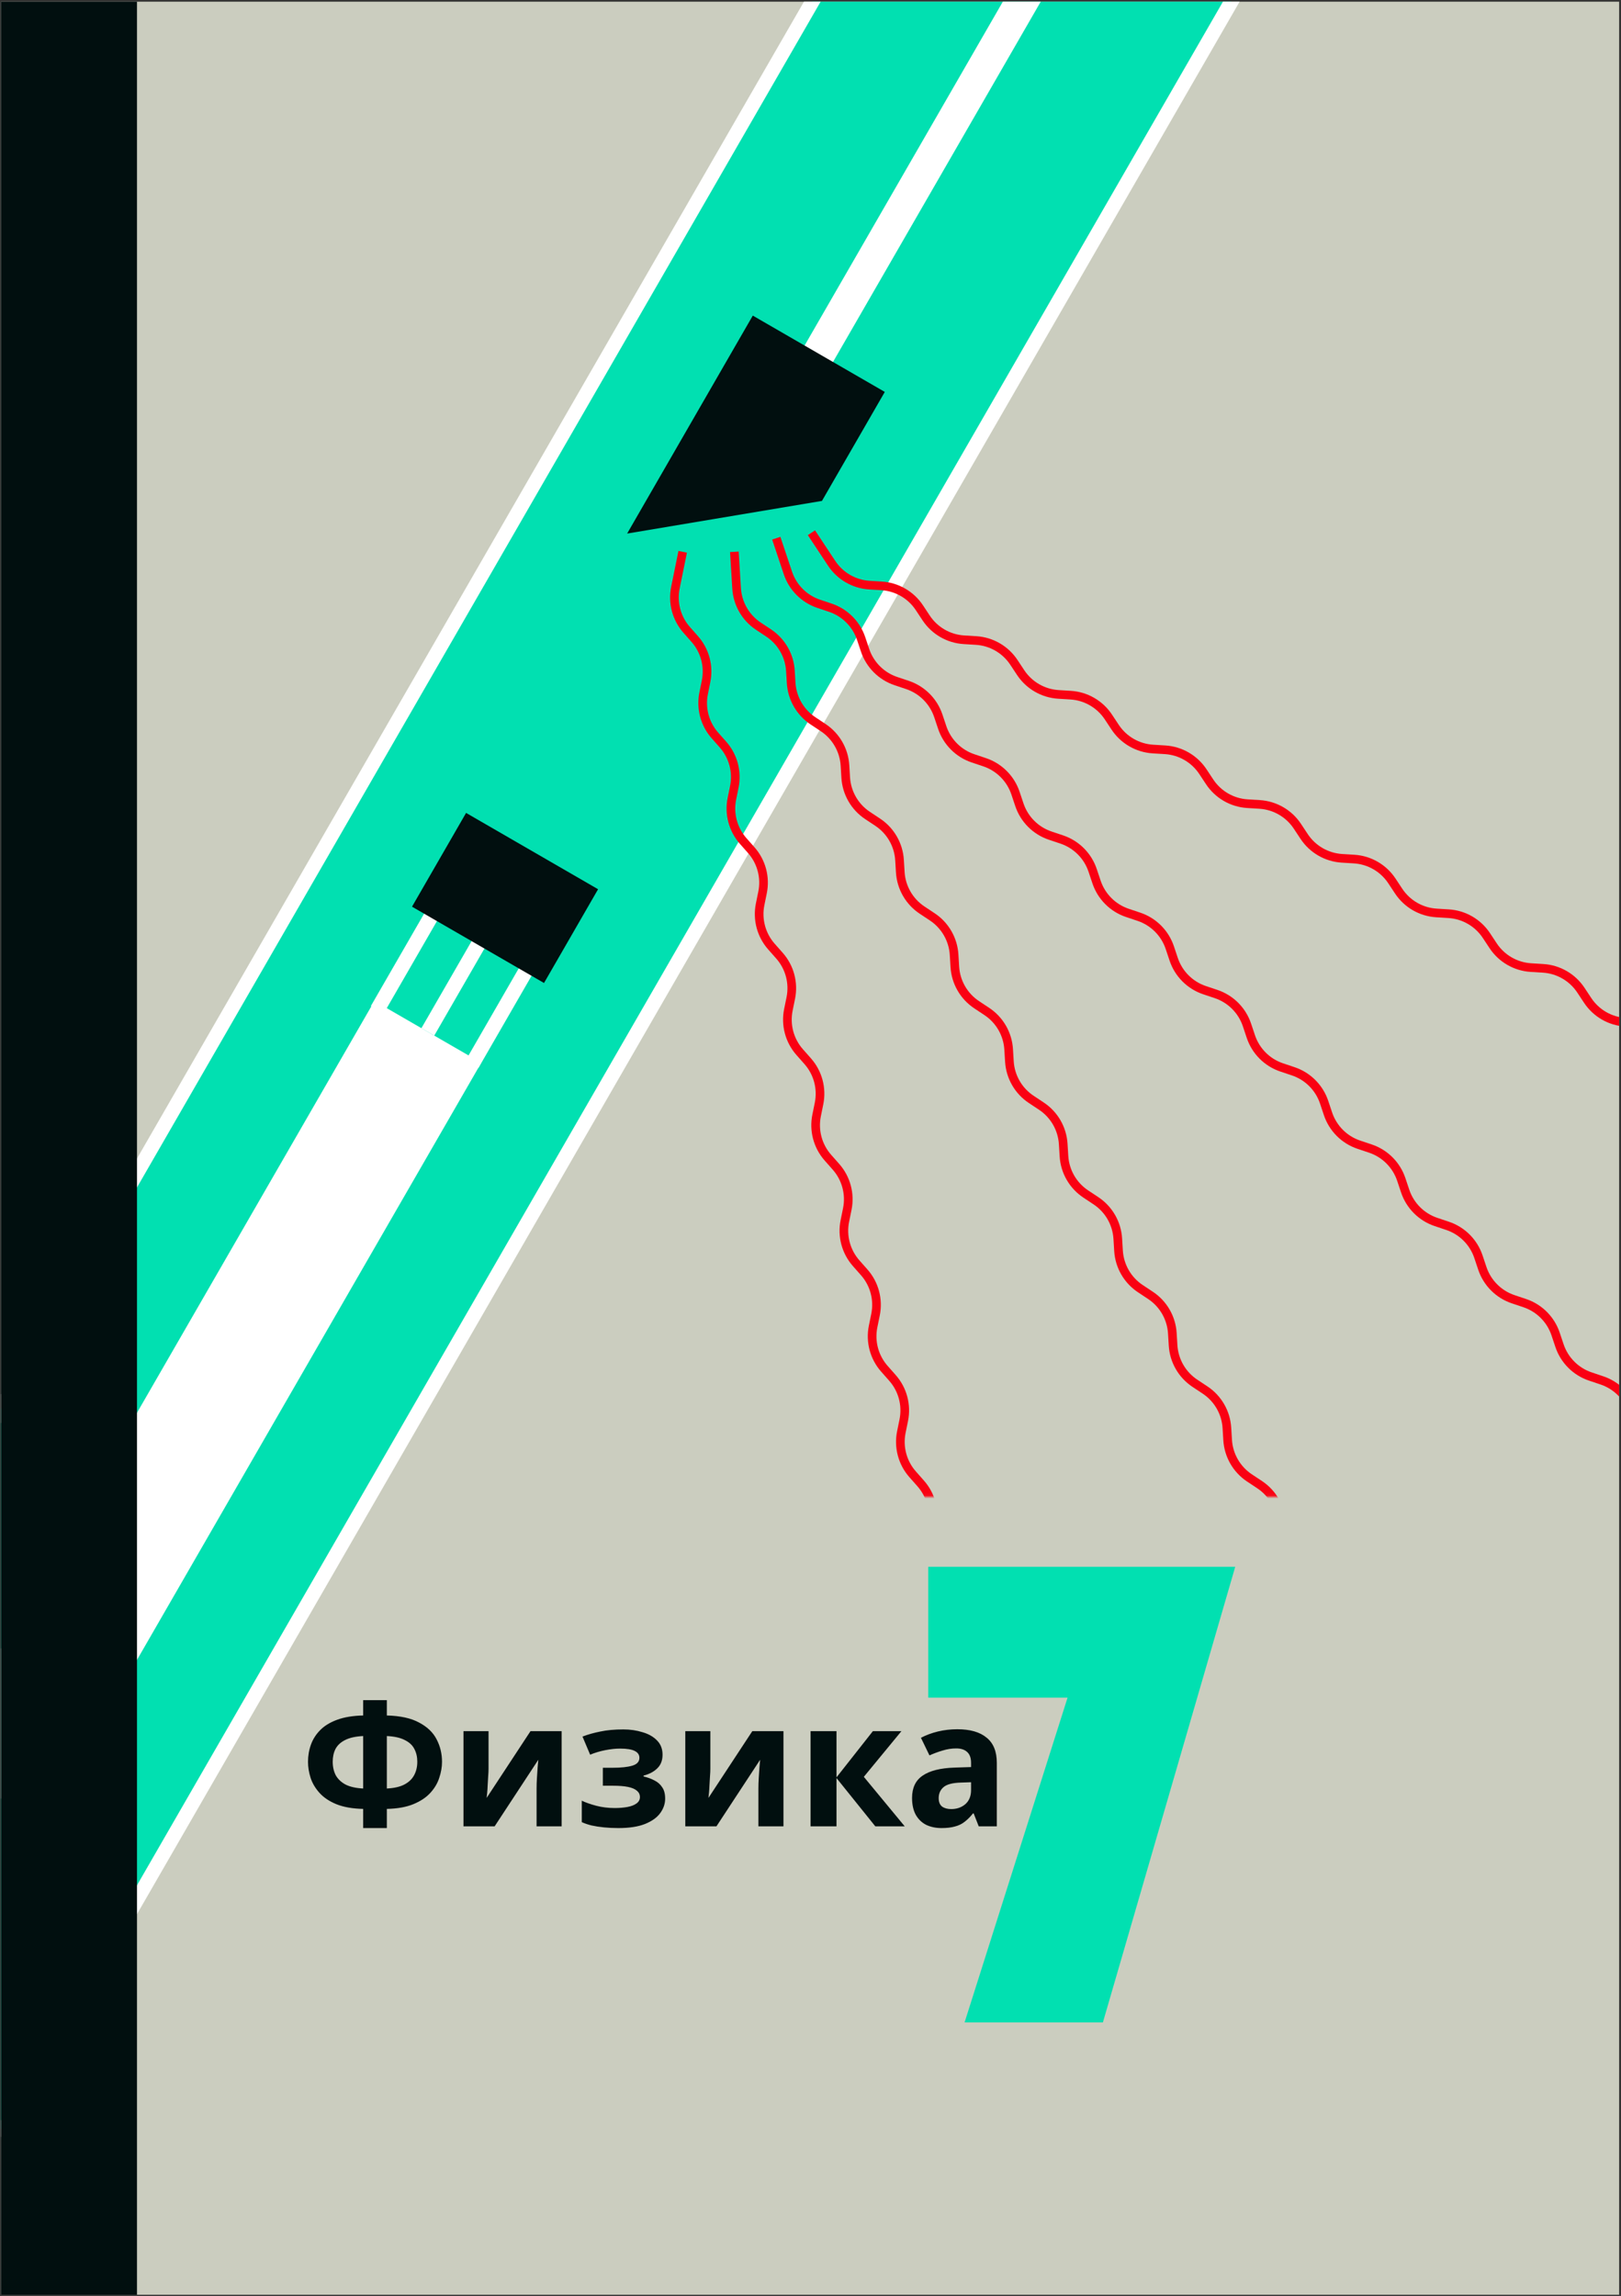 <svg width="562" height="796" viewBox="0 0 562 796" fill="none" xmlns="http://www.w3.org/2000/svg">
<rect x="0" y="0" width="562" height="796" fill="#333333" stroke="none"/>
<g clip-path="url(#clip0_823_1162)">
<path d="M561.352 0.583L0.352 0.583L0.352 795.583L561.352 795.583L561.352 0.583Z" fill="#CBCDBF"/>
<path d="M492.588 -113.382L383.642 -176.371L-107.526 675.55L1.421 738.539L492.588 -113.382Z" fill="#01E0B1" stroke="white" stroke-width="5"/>
<path d="M441.861 -139.985L432.01 -145.68L255.21 160.977L265.06 166.672L441.861 -139.985Z" fill="white"/>
<path d="M150.555 359.04L146.102 356.465L165.58 322.68L170.033 325.255L150.555 359.04Z" fill="white"/>
<path d="M133.033 351.354L128.581 348.78L148.059 314.995L152.512 317.569L133.033 351.354Z" fill="white"/>
<path d="M165.834 370.331L161.381 367.757L182.002 331.99L186.455 334.564L165.834 370.331Z" fill="white"/>
<path d="M166.85 368.461L129.807 347.044L-22.106 610.533L14.938 631.95L166.85 368.461Z" fill="white"/>
<path d="M188.611 340.803L142.845 314.344L161.589 281.834L207.354 308.294L188.611 340.803Z" fill="#010F0F"/>
<path d="M217.425 184.987L284.973 173.663L306.757 135.879L260.993 109.419L217.425 184.987Z" fill="#010F0F"/>
<path d="M134.117 589.434L134.117 594.752C138.824 594.873 142.565 595.699 145.341 597.229C148.157 598.72 150.168 600.654 151.375 603.03C152.623 605.407 153.246 608.005 153.246 610.825C153.246 612.638 152.924 614.492 152.281 616.385C151.677 618.278 150.631 620.03 149.143 621.642C147.694 623.213 145.744 624.502 143.289 625.509C140.835 626.517 137.778 627.061 134.117 627.141L134.117 633.788L125.911 633.788L125.911 627.141C122.21 627.061 119.112 626.517 116.618 625.509C114.164 624.502 112.213 623.193 110.765 621.582C109.316 619.97 108.291 618.238 107.687 616.385C107.084 614.492 106.782 612.638 106.782 610.825C106.782 608.73 107.124 606.736 107.808 604.843C108.491 602.95 109.578 601.258 111.066 599.767C112.555 598.276 114.526 597.089 116.98 596.202C119.434 595.315 122.411 594.832 125.911 594.752L125.911 589.434L134.117 589.434ZM125.911 601.882C123.296 602.003 121.204 602.467 119.635 603.272C118.107 604.038 117 605.065 116.316 606.354C115.672 607.643 115.351 609.114 115.351 610.765C115.351 612.578 115.713 614.169 116.437 615.539C117.202 616.868 118.348 617.936 119.876 618.741C121.445 619.507 123.456 619.95 125.911 620.071L125.911 601.882ZM134.117 620.071C136.572 619.95 138.563 619.507 140.091 618.741C141.66 617.936 142.807 616.868 143.531 615.539C144.295 614.169 144.677 612.578 144.677 610.765C144.677 609.114 144.335 607.643 143.651 606.354C143.007 605.065 141.902 604.038 140.333 603.272C138.804 602.467 136.732 602.003 134.117 601.882L134.117 620.071ZM169.379 613.243C169.379 613.927 169.339 614.773 169.259 615.78C169.218 616.788 169.158 617.815 169.078 618.862C169.037 619.909 168.977 620.837 168.896 621.642C168.815 622.447 168.755 623.012 168.715 623.334L183.922 600.19L194.723 600.19L194.723 633.184L186.034 633.184L186.034 620.01C186.034 618.923 186.073 617.734 186.154 616.445C186.235 615.116 186.315 613.887 186.396 612.759C186.517 611.591 186.597 610.705 186.637 610.1L171.49 633.184L160.69 633.184L160.69 600.19L169.379 600.19L169.379 613.243ZM216.128 599.586C218.501 599.586 220.714 599.908 222.766 600.553C224.858 601.157 226.527 602.104 227.774 603.393C229.061 604.682 229.705 606.334 229.705 608.348C229.705 610.322 229.102 611.893 227.895 613.061C226.729 614.229 225.139 615.075 223.128 615.599L223.128 615.901C224.535 616.223 225.803 616.687 226.929 617.291C228.056 617.855 228.94 618.64 229.584 619.648C230.268 620.615 230.61 621.924 230.61 623.576C230.61 625.388 230.027 627.08 228.86 628.652C227.734 630.182 225.964 631.431 223.55 632.398C221.177 633.324 218.119 633.788 214.378 633.788C212.608 633.788 210.938 633.708 209.37 633.546C207.801 633.385 206.372 633.164 205.085 632.881C203.798 632.56 202.672 632.176 201.706 631.733L201.706 624.301C203.074 624.946 204.743 625.529 206.714 626.053C208.726 626.577 210.858 626.839 213.111 626.839C214.76 626.839 216.229 626.718 217.516 626.476C218.843 626.234 219.889 625.831 220.654 625.268C221.458 624.704 221.861 623.958 221.861 623.032C221.861 622.145 221.518 621.42 220.835 620.856C220.151 620.252 219.125 619.809 217.757 619.527C216.389 619.245 214.639 619.104 212.507 619.104L209.007 619.104L209.007 612.88L212.326 612.88C215.303 612.88 217.596 612.638 219.205 612.155C220.855 611.671 221.679 610.765 221.679 609.436C221.679 608.389 221.156 607.603 220.111 607.079C219.065 606.515 217.355 606.233 214.981 606.233C213.413 606.233 211.703 606.414 209.852 606.777C208.001 607.139 206.252 607.663 204.602 608.348L201.947 602.063C203.838 601.338 205.91 600.754 208.163 600.311C210.415 599.828 213.07 599.586 216.128 599.586ZM246.281 613.243C246.281 613.927 246.24 614.773 246.16 615.78C246.119 616.788 246.059 617.815 245.979 618.862C245.938 619.909 245.878 620.837 245.798 621.642C245.718 622.447 245.657 623.012 245.617 623.334L260.823 600.19L271.625 600.19L271.625 633.184L262.935 633.184L262.935 620.01C262.935 618.923 262.976 617.734 263.056 616.445C263.136 615.116 263.217 613.887 263.297 612.759C263.418 611.591 263.498 610.705 263.539 610.1L248.393 633.184L237.591 633.184L237.591 600.19L246.281 600.19L246.281 613.243ZM302.625 600.19L312.521 600.19L299.487 616.022L313.667 633.184L303.47 633.184L290.013 616.445L290.013 633.184L281.022 633.184L281.022 600.19L290.013 600.19L290.013 616.203L302.625 600.19ZM331.899 599.525C336.324 599.525 339.704 600.492 342.037 602.426C344.41 604.319 345.597 607.24 345.597 611.188L345.597 633.184L339.322 633.184L337.572 628.712L337.33 628.712C336.404 629.88 335.439 630.847 334.434 631.613C333.468 632.378 332.342 632.922 331.055 633.244C329.807 633.607 328.258 633.788 326.408 633.788C324.477 633.788 322.727 633.425 321.158 632.7C319.629 631.934 318.422 630.786 317.538 629.256C316.653 627.685 316.21 625.71 316.21 623.334C316.21 619.829 317.437 617.251 319.891 615.599C322.345 613.907 326.025 612.981 330.934 612.82L336.667 612.638L336.667 611.188C336.667 609.455 336.204 608.186 335.279 607.381C334.393 606.576 333.146 606.173 331.537 606.173C329.928 606.173 328.359 606.414 326.831 606.898C325.301 607.34 323.773 607.905 322.245 608.59L319.288 602.486C321.058 601.56 323.008 600.835 325.141 600.311C327.313 599.787 329.566 599.525 331.899 599.525ZM333.167 618.016C330.27 618.097 328.258 618.621 327.132 619.587C326.006 620.554 325.443 621.823 325.443 623.394C325.443 624.764 325.844 625.751 326.65 626.355C327.454 626.919 328.5 627.201 329.787 627.201C331.718 627.201 333.348 626.638 334.675 625.509C336.003 624.341 336.667 622.71 336.667 620.615L336.667 617.895L333.167 618.016Z" fill="#010F0F"/>
<path d="M428.248 543.211L382.373 701.165L334.417 701.165L370.124 588.571L321.821 588.571L321.821 543.211L428.248 543.211Z" fill="#01E0B1"/>
<path d="M47.495 0.583L0.352 0.583L0.352 795.583L47.495 795.583L47.495 0.583Z" fill="#010F0F"/>
<path d="M805.541 487.78L792.889 487.004C787.572 486.677 782.716 483.87 779.776 479.422L777.448 475.901C774.507 471.453 769.651 468.645 764.334 468.32L760.125 468.061C754.808 467.735 749.952 464.928 747.012 460.48L744.684 456.958C741.743 452.51 736.888 449.703 731.571 449.377L727.361 449.119C722.044 448.792 717.189 445.985 714.248 441.537L711.92 438.016C708.979 433.568 704.124 430.76 698.807 430.434L694.598 430.176C689.281 429.85 684.425 427.043 681.485 422.595L679.157 419.073C676.216 414.625 671.36 411.818 666.043 411.491L661.834 411.234C656.517 410.907 651.662 408.1 648.721 403.652L646.393 400.131C643.453 395.683 638.597 392.875 633.28 392.549L629.07 392.29C623.753 391.965 618.898 389.158 615.958 384.71L613.629 381.188C610.689 376.74 605.833 373.933 600.517 373.606L596.307 373.348C590.99 373.022 586.134 370.215 583.194 365.767L580.866 362.246C577.925 357.798 573.069 354.99 567.752 354.664L563.543 354.405C558.227 354.08 553.371 351.272 550.43 346.824L548.102 343.303C545.162 338.855 540.306 336.048 534.989 335.721L530.78 335.463C525.462 335.136 520.608 332.329 517.667 327.881L515.339 324.36C512.398 319.912 507.542 317.104 502.226 316.779L498.016 316.52C492.699 316.194 487.843 313.387 484.903 308.939L482.575 305.417C479.635 300.969 474.779 298.162 469.461 297.836L465.253 297.578C459.936 297.251 455.08 294.444 452.139 289.996L449.811 286.475C446.871 282.027 442.015 279.219 436.698 278.893L432.489 278.635C427.172 278.309 422.317 275.502 419.376 271.054L417.048 267.532C414.107 263.084 409.252 260.277 403.935 259.95L399.726 259.693C394.408 259.366 389.553 256.559 386.613 252.111L384.285 248.59C381.344 244.142 376.488 241.334 371.171 241.008L366.962 240.75C361.645 240.424 356.789 237.617 353.848 233.169L351.52 229.647C348.58 225.199 343.725 222.392 338.407 222.065L334.198 221.807C328.881 221.481 324.026 218.674 321.085 214.226L318.757 210.705C315.816 206.257 310.961 203.449 305.644 203.123L301.435 202.864C296.118 202.539 291.262 199.731 288.322 195.283L281.324 184.698" stroke="#FA0012" stroke-width="3"/>
<path d="M697.156 615.209L685.135 611.18C680.083 609.487 676.119 605.516 674.428 600.458L673.089 596.453C671.399 591.394 667.434 587.424 662.382 585.731L658.384 584.39C653.332 582.698 649.367 578.727 647.677 573.669L646.338 569.664C644.647 564.606 640.682 560.636 635.632 558.943L631.632 557.602C626.581 555.909 622.616 551.939 620.925 546.88L619.587 542.876C617.895 537.817 613.932 533.847 608.88 532.154L604.881 530.813C599.829 529.12 595.865 525.15 594.174 520.091L592.835 516.087C591.145 511.028 587.18 507.058 582.128 505.364L578.129 504.025C573.078 502.331 569.113 498.361 567.422 493.303L566.084 489.297C564.393 484.239 560.428 480.269 555.377 478.576L551.378 477.235C546.327 475.542 542.362 471.572 540.671 466.513L539.333 462.509C537.641 457.45 533.678 453.48 528.626 451.787L524.627 450.446C519.575 448.753 515.611 444.783 513.92 439.724L512.581 435.72C510.891 430.661 506.926 426.692 501.874 424.998L497.875 423.658C492.824 421.964 488.859 417.994 487.168 412.936L485.829 408.931C484.139 403.873 480.174 399.902 475.123 398.209L471.124 396.869C466.073 395.176 462.108 391.205 460.417 386.147L459.079 382.142C457.388 377.083 453.423 373.113 448.372 371.42L444.373 370.079C439.321 368.387 435.356 364.416 433.666 359.357L432.327 355.353C430.636 350.294 426.672 346.325 421.62 344.631L417.621 343.291C412.569 341.597 408.605 337.627 406.914 332.569L405.576 328.564C403.885 323.506 399.92 319.536 394.869 317.843L390.87 316.502C385.819 314.809 381.854 310.839 380.163 305.78L378.825 301.776C377.134 296.717 373.169 292.746 368.117 291.053L364.119 289.713C359.067 288.02 355.102 284.049 353.412 278.991L352.073 274.986C350.382 269.927 346.418 265.958 341.366 264.264L337.367 262.924C332.315 261.231 328.352 257.26 326.66 252.202L325.322 248.197C323.631 243.139 319.666 239.169 314.615 237.476L310.615 236.135C305.565 234.442 301.6 230.472 299.909 225.413L298.57 221.409C296.88 216.35 292.915 212.38 287.863 210.687L283.865 209.346C278.813 207.653 274.848 203.683 273.158 198.624L269.134 186.586" stroke="#FA0012" stroke-width="3"/>
<mask id="mask0_823_1162" style="mask-type:alpha" maskUnits="userSpaceOnUse" x="173" y="109" width="567" height="410">
<path d="M739.552 109.164L173.838 109.164L173.838 518.938L739.552 518.938L739.552 109.164Z" fill="#D9D9D9"/>
</mask>
<g mask="url(#mask0_823_1162)">
<path d="M557.26 716.26L546.691 709.252C542.249 706.309 539.446 701.446 539.12 696.121L538.862 691.906C538.536 686.582 535.733 681.719 531.291 678.774L527.774 676.443C523.333 673.498 520.53 668.636 520.204 663.312L519.946 659.097C519.62 653.772 516.817 648.91 512.375 645.965L508.859 643.634C504.417 640.689 501.614 635.826 501.288 630.502L501.029 626.287C500.704 620.962 497.901 616.101 493.459 613.156L489.942 610.824C485.501 607.88 482.697 603.017 482.372 597.693L482.114 593.477C481.788 588.153 478.984 583.29 474.543 580.345L471.027 578.014C466.585 575.069 463.782 570.208 463.456 564.883L463.197 560.668C462.872 555.344 460.069 550.481 455.627 547.536L452.11 545.205C447.668 542.26 444.865 537.397 444.54 532.073L444.282 527.858C443.955 522.534 441.152 517.672 436.71 514.727L433.195 512.396C428.753 509.451 425.95 504.588 425.623 499.264L425.365 495.049C425.04 489.724 422.237 484.861 417.795 481.917L414.278 479.586C409.836 476.641 407.033 471.779 406.708 466.455L406.449 462.239C406.123 456.915 403.32 452.052 398.878 449.107L395.362 446.776C390.921 443.831 388.118 438.969 387.791 433.644L387.533 429.429C387.208 424.105 384.405 419.243 379.963 416.298L376.446 413.967C372.004 411.022 369.201 406.159 368.876 400.835L368.617 396.62C368.291 391.295 365.488 386.433 361.046 383.488L357.53 381.157C353.088 378.212 350.285 373.35 349.959 368.026L349.701 363.81C349.376 358.486 346.572 353.623 342.131 350.679L338.614 348.347C334.172 345.403 331.369 340.541 331.043 335.216L330.785 331.001C330.459 325.676 327.656 320.814 323.214 317.869L319.698 315.538C315.256 312.593 312.453 307.731 312.127 302.406L311.869 298.191C311.543 292.867 308.74 288.004 304.298 285.06L300.782 282.728C296.34 279.783 293.537 274.921 293.21 269.597L292.953 265.382C292.627 260.057 289.824 255.195 285.382 252.25L281.866 249.919C277.424 246.974 274.621 242.112 274.295 236.787L274.036 232.572C273.711 227.247 270.908 222.385 266.466 219.44L262.949 217.109C258.508 214.165 255.705 209.302 255.378 203.977L254.603 191.307" stroke="#FA0012" stroke-width="3"/>
</g>
<mask id="mask1_823_1162" style="mask-type:alpha" maskUnits="userSpaceOnUse" x="173" y="109" width="567" height="410">
<path d="M739.552 109.164L173.838 109.164L173.838 518.938L739.552 518.938L739.552 109.164Z" fill="#D9D9D9"/>
</mask>
<g mask="url(#mask1_823_1162)">
<path d="M393.355 776.816L384.957 767.308C381.428 763.312 379.977 757.889 381.038 752.662L381.879 748.524C382.939 743.296 381.488 737.872 377.959 733.877L375.166 730.714C371.635 726.718 370.184 721.295 371.246 716.068L372.086 711.929C373.148 706.701 371.697 701.279 368.168 697.283L365.374 694.119C361.844 690.124 360.393 684.701 361.455 679.473L362.295 675.335C363.356 670.108 361.905 664.684 358.376 660.689L355.581 657.526C352.052 653.53 350.601 648.106 351.663 642.878L352.503 638.74C353.565 633.513 352.114 628.09 348.585 624.094L345.79 620.931C342.261 616.935 340.81 611.512 341.871 606.285L342.711 602.147C343.773 596.919 342.322 591.495 338.793 587.499L335.998 584.336C332.469 580.341 331.018 574.917 332.08 569.69L332.92 565.552C333.982 560.324 332.53 554.901 329 550.906L326.207 547.742C322.678 543.746 321.227 538.324 322.288 533.096L323.128 528.957C324.19 523.73 322.739 518.307 319.209 514.311L316.415 511.148C312.886 507.153 311.435 501.729 312.496 496.501L313.337 492.363C314.397 487.136 312.946 481.713 309.417 477.717L306.624 474.554C303.094 470.558 301.643 465.135 302.704 459.908L303.545 455.769C304.606 450.541 303.155 445.118 299.626 441.122L296.832 437.959C293.303 433.963 291.851 428.54 292.913 423.313L293.753 419.175C294.814 413.947 293.363 408.523 289.834 404.528L287.04 401.365C283.51 397.369 282.059 391.945 283.121 386.719L283.961 382.58C285.023 377.352 283.572 371.93 280.043 367.934L277.249 364.77C273.719 360.775 272.268 355.352 273.329 350.124L274.17 345.986C275.231 340.759 273.78 335.335 270.251 331.339L267.456 328.176C263.927 324.181 262.476 318.757 263.538 313.529L264.378 309.391C265.44 304.164 263.989 298.741 260.459 294.745L257.665 291.582C254.136 287.586 252.685 282.163 253.746 276.936L254.586 272.797C255.648 267.57 254.197 262.146 250.668 258.15L247.873 254.987C244.344 250.992 242.893 245.568 243.955 240.341L244.795 236.203C245.856 230.975 244.405 225.552 240.875 221.557L238.082 218.393C234.553 214.397 233.101 208.975 234.163 203.747L236.689 191.307" stroke="#FA0012" stroke-width="3"/>
</g>
</g>
<defs>
<clipPath id="clip0_823_1162">
<rect width="561" height="795" fill="white" transform="translate(0.352 0.583)"/>
</clipPath>
</defs>
</svg>
